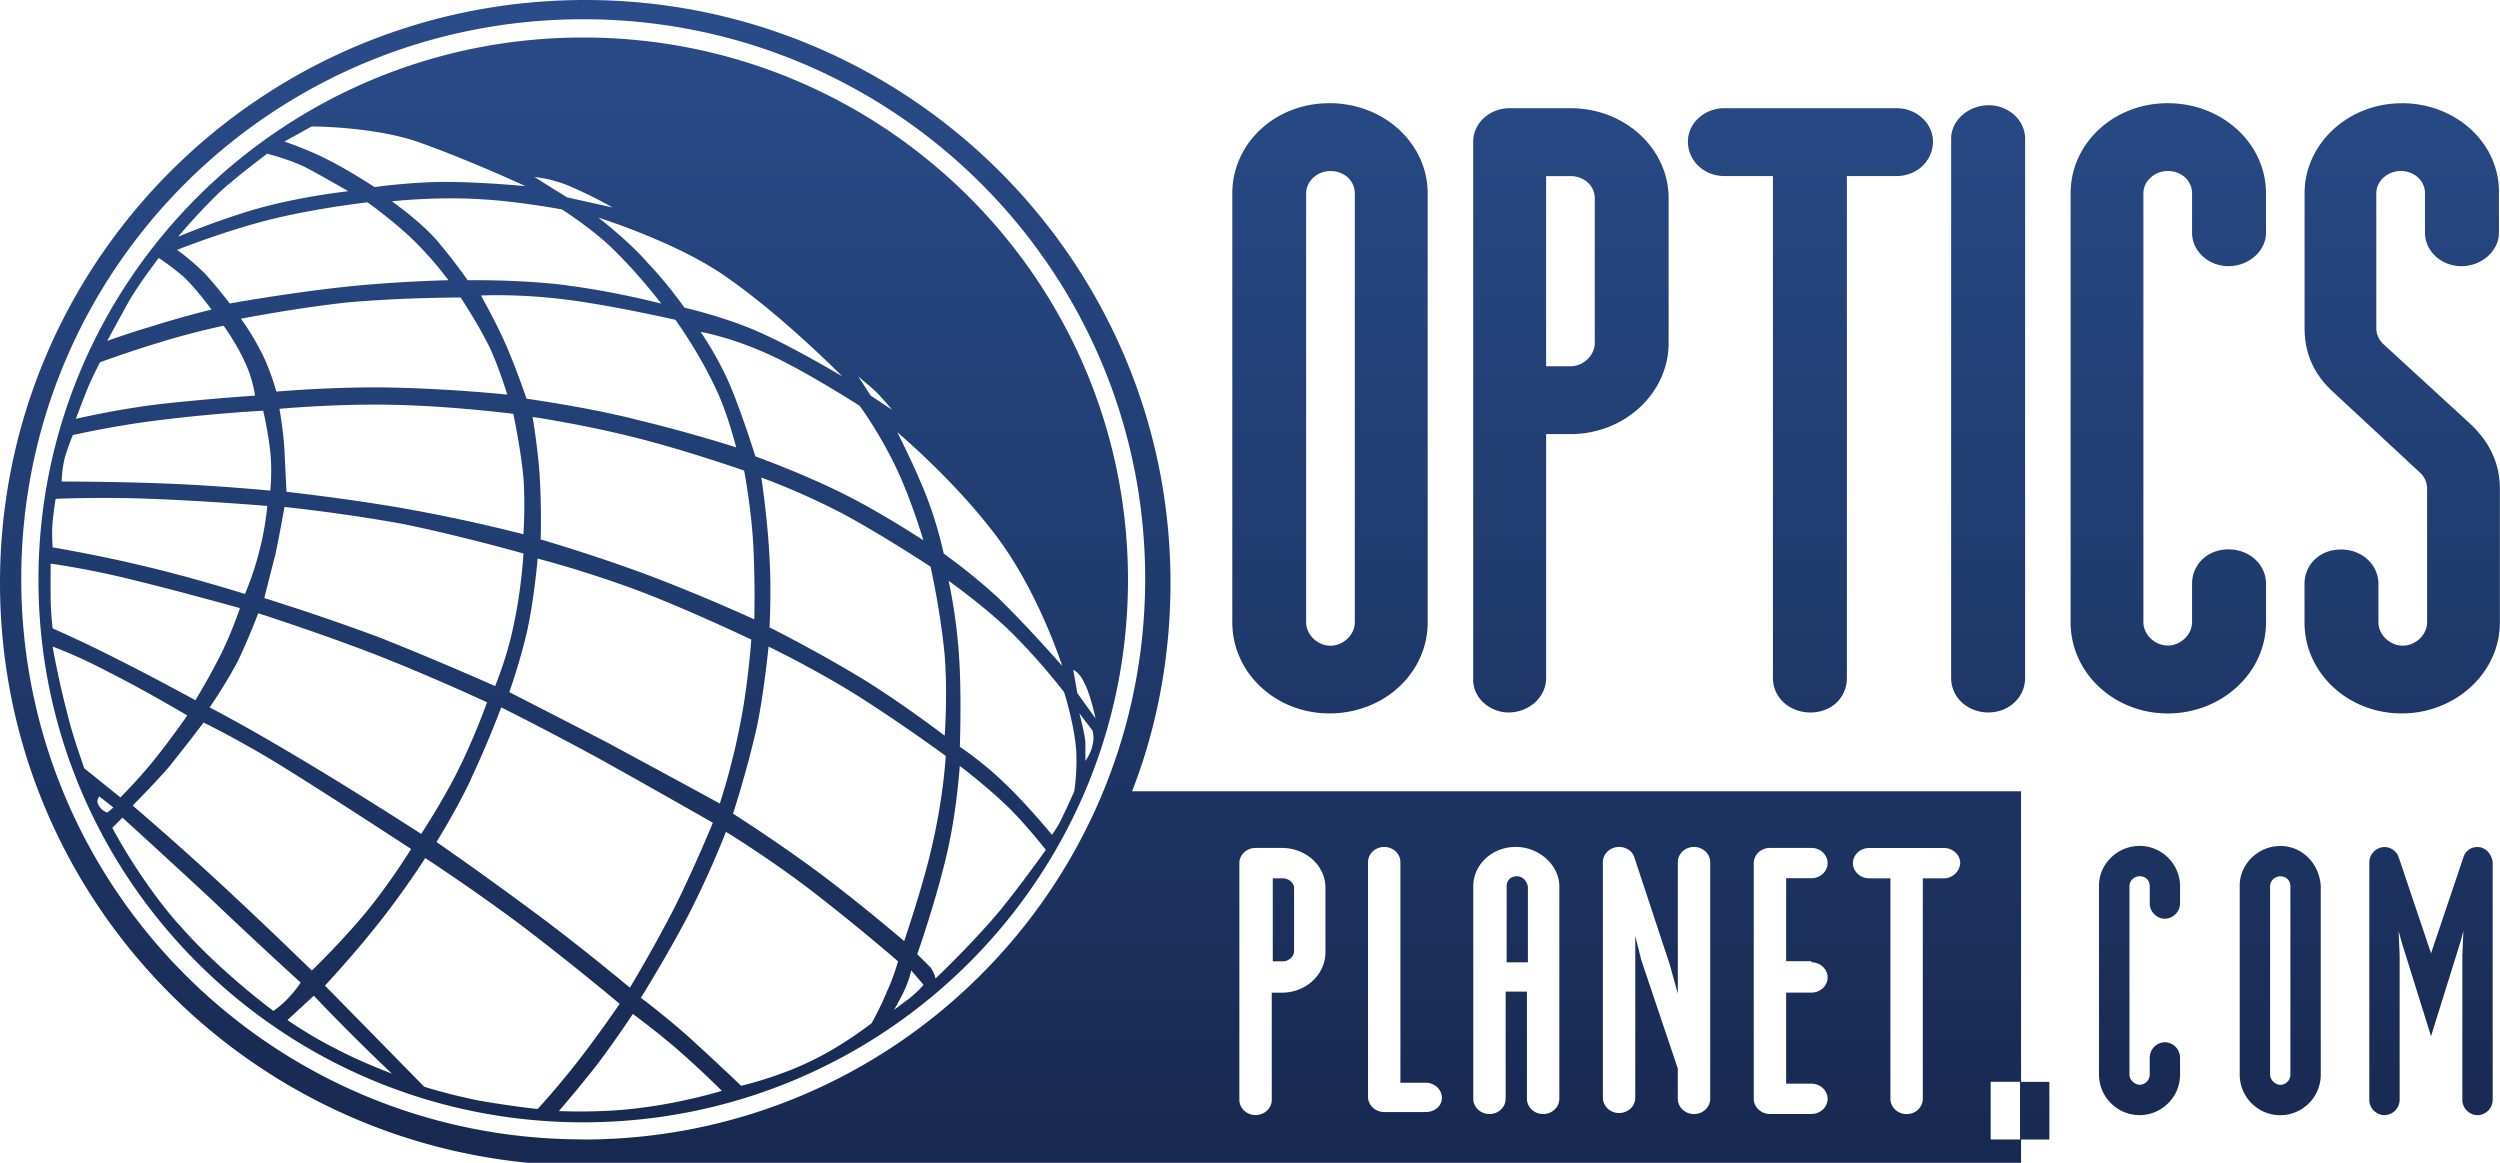 <svg xmlns="http://www.w3.org/2000/svg" width="86" height="40" fill="none"><g clip-path="url(#a)"><path fill="url(#b)" d="M68.41 24.507c.696 0 1.254-.522 1.254-1.185V4.77c0-.626-.558-1.15-1.255-1.15-.697 0-1.29.522-1.29 1.15v18.554c0 .661.558 1.185 1.29 1.185v-.002Zm-9.092-18.45h1.671v17.267c0 .661.557 1.185 1.29 1.185.732 0 1.254-.521 1.254-1.185V6.056h1.707c.697 0 1.254-.521 1.254-1.184 0-.626-.557-1.15-1.254-1.15h-5.922c-.697 0-1.254.522-1.254 1.15 0 .66.557 1.184 1.254 1.184ZM45.734 24.541c1.88 0 3.378-1.393 3.378-3.132V6.649c0-1.706-1.498-3.1-3.379-3.1-1.88 0-3.342 1.394-3.342 3.1v14.76c0 1.742 1.498 3.133 3.343 3.133ZM44.931 6.65c0-.418.384-.766.837-.766.488 0 .837.348.837.766v14.76c0 .418-.384.802-.837.802-.453 0-.837-.384-.837-.801V6.649Zm6.966 17.858c.696 0 1.29-.522 1.29-1.185v-8.39h.836c1.88 0 3.378-1.426 3.378-3.132V6.822c0-1.706-1.498-3.1-3.378-3.1h-2.091c-.697 0-1.254.522-1.254 1.15v18.452c-.035.661.557 1.185 1.219 1.185v-.002Zm1.29-18.45h.836c.488 0 .837.348.837.765V11.8c0 .417-.384.8-.837.8h-.837V6.057Zm32.044 23.08a.494.494 0 0 0-.488.348l-1.115 3.307-1.114-3.307a.525.525 0 0 0-.488-.348.534.534 0 0 0-.522.521v8.181c0 .28.245.522.522.522a.536.536 0 0 0 .522-.522v-4.978l-.036-.836.105.384 1.01 3.236 1.01-3.236.104-.384-.036.836v4.978c0 .28.244.522.522.522a.536.536 0 0 0 .522-.522v-8.181c-.036-.28-.245-.521-.522-.521h.004ZM73.6 29.1c-.766 0-1.394.626-1.394 1.358v6.509c0 .765.626 1.393 1.394 1.393.768 0 1.394-.626 1.394-1.393v-.593a.534.534 0 0 0-.522-.521.536.536 0 0 0-.522.521v.593a.35.35 0 0 1-.348.348c-.173 0-.349-.173-.349-.348v-6.476a.35.35 0 0 1 .349-.348c.209 0 .349.14.349.348v.592c0 .28.244.522.521.522a.536.536 0 0 0 .522-.522v-.592c0-.765-.626-1.393-1.394-1.393v.002ZM20.063 1.29c-10.345 0-18.74 8.354-18.74 18.659 0 10.304 8.395 18.659 18.74 18.659 10.346 0 18.74-8.355 18.74-18.66 0-10.304-8.396-18.658-18.74-18.658Zm14.421 17.44c1.323 1.88 2.056 4.178 2.056 4.178s-1.186-1.358-2.229-2.367a20.23 20.23 0 0 0-1.847-1.497s-.208-1.01-.626-2.055c-.417-1.044-.974-2.122-.974-2.122s2.16 1.81 3.622 3.864h-.002Zm-24.138 7.38c-1.916-1.15-3.134-1.775-3.134-1.775s.557-.801.974-1.602c.384-.8.697-1.637.697-1.637s1.847.592 3.691 1.289c2.091.8 4.18 1.774 4.18 1.774s-.418 1.185-1.01 2.367c-.522 1.045-1.254 2.159-1.254 2.159s-2.437-1.566-4.144-2.576Zm3.795 3.098s-.732 1.185-1.567 2.194c-.836 1.01-1.846 1.984-1.846 1.984S9.3 31.992 7.802 30.6c-1.567-1.462-3.238-2.889-3.238-2.889s.592-.592 1.185-1.253c.626-.766 1.254-1.602 1.254-1.602s1.15.557 2.577 1.427c2.02 1.253 4.563 2.924 4.563 2.924h-.002Zm4.424-12.846c-.069-1.01-.244-2.019-.244-2.019s1.671.244 3.483.697c1.81.452 3.795 1.149 3.795 1.149s.244 1.289.313 2.542c.07 1.289.036 2.575.036 2.575s-1.743-.8-3.587-1.497c-1.847-.696-3.762-1.253-3.762-1.253s.035-1.114-.036-2.194h.002Zm3.239-1.95c-1.672-.417-3.692-.697-3.692-.697s-.348-1.045-.765-1.983c-.385-.836-.802-1.566-.802-1.566s1.254-.07 2.926.14c1.638.208 3.762.696 3.762.696s.766 1.045 1.358 2.298c.418.837.733 2.09.733 2.09s-1.603-.521-3.518-.974l-.002-.004ZM9.786 15.489c-.035-.661-.173-1.426-.173-1.426s1.88-.174 3.796-.14c2.09.035 4.248.313 4.248.313s.244 1.113.349 2.194c.069.974 0 1.95 0 1.95s-1.567-.418-3.623-.801c-2.02-.384-4.528-.661-4.528-.661s-.035-.697-.069-1.427v-.002Zm9.718-5.675c-1.671-.208-3.414-.173-3.414-.173s-.488-.696-1.079-1.393c-.625-.696-1.531-1.322-1.531-1.322s1.531-.173 3.1-.069c1.255.069 2.753.348 2.753.348s.87.557 1.567 1.185c.975.905 1.847 2.054 1.847 2.054s-1.603-.417-3.239-.625l-.004-.005Zm-2.681 2.09c.384.836.626 1.67.626 1.67s-1.985-.208-4.076-.243c-1.846-.036-3.866.14-3.866.14s-.173-.626-.417-1.15a8.547 8.547 0 0 0-.802-1.357s1.776-.349 3.623-.557c1.88-.173 3.935-.173 3.935-.173s.557.836.975 1.67h.002Zm-7.35 7.172c.174-.836.313-1.637.313-1.637s2.02.209 4.111.592c2.02.417 4.111 1.01 4.111 1.01s-.069 1.253-.348 2.506c-.21 1.045-.627 2.055-.627 2.055s-1.95-.87-3.97-1.67c-1.952-.733-3.971-1.358-3.971-1.358s.208-.837.384-1.498h-.003Zm6.724 7.729c.592-1.253 1.045-2.471 1.045-2.471s1.742.87 3.518 1.845a487.39 487.39 0 0 1 3.762 2.123s-.625 1.531-1.322 2.924c-.733 1.427-1.532 2.751-1.532 2.751s-1.323-1.114-2.89-2.298a137.013 137.013 0 0 0-3.762-2.715s.697-1.114 1.185-2.159h-.004Zm4.84-1.185c-1.742-.905-3.517-1.81-3.517-1.81s.384-1.078.626-2.158c.244-1.15.348-2.436.348-2.436s1.394.348 3.31 1.045c1.775.66 4.04 1.741 4.04 1.741s-.105 1.53-.385 2.924a23.855 23.855 0 0 1-.697 2.715s-1.915-1.044-3.726-2.018l.002-.003Zm5.017-.696c.244-1.218.384-2.68.384-2.68s1.742.836 3.31 1.846a60.763 60.763 0 0 1 2.785 1.914s-.069 1.393-.488 3.168c-.28 1.253-.941 3.203-.941 3.203s-1.498-1.288-2.997-2.402c-1.462-1.078-2.89-1.983-2.89-1.983s.489-1.498.837-3.064v-.002Zm6.444.384s-1.323-1.01-2.648-1.846c-1.638-1.01-3.379-1.88-3.379-1.88s.07-1.184 0-2.402c-.068-1.357-.28-2.75-.28-2.75s1.29.452 2.822 1.253c1.358.732 2.997 1.81 2.997 1.81s.348 1.531.488 3.064c.104 1.289 0 2.75 0 2.75Zm-.733-6.72s-1.531-1.01-2.89-1.67c-1.427-.697-2.89-1.218-2.89-1.218s-.384-1.254-.837-2.367c-.417-1.01-1.045-1.915-1.045-1.915s1.045.173 2.404.801c1.219.557 3.065 1.741 3.065 1.741s.626.837 1.219 2.055c.557 1.149.974 2.575.974 2.575v-.002Zm-1.638-5.118c.28.28.558.626.558.626l-.733-.488-.453-.697c-.035 0 .28.244.626.557l.002.002Zm-1.15-.521s-1.742-1.045-2.96-1.566c-1.115-.488-2.473-.801-2.473-.801s-.557-.801-1.254-1.53c-.662-.766-1.707-1.567-1.707-1.567s2.544.8 4.215 1.914c2.02 1.358 4.18 3.552 4.18 3.552v-.002Zm-9.3-6.509a14.54 14.54 0 0 1 1.394.697l-1.567-.349-1.114-.696s.592.035 1.29.348h-.003Zm-8.951-2.09s2.09 0 3.622.522c1.776.625 3.727 1.53 3.727 1.53s-1.847-.173-3.101-.14c-1.15.036-2.09.174-2.09.174s-.733-.488-1.533-.905c-.732-.384-1.567-.661-1.567-.661l.941-.522v.002ZM7.59 6.578c.662-.593 1.603-1.29 1.603-1.29s.697.174 1.29.453c.66.349 1.498.837 1.498.837s-1.603.173-3.101.592c-1.359.384-2.752.974-2.752.974s.661-.8 1.462-1.566Zm1.707.974c1.532-.384 3.343-.593 3.343-.593s.837.593 1.532 1.254a12.106 12.106 0 0 1 1.254 1.426s-1.672.036-3.379.209c-2.02.208-4.144.592-4.144.592s-.417-.557-.87-1.045c-.453-.452-.94-.8-.94-.8S7.66 7.968 9.297 7.55v.002Zm-4.807 2.715c.452-.732.974-1.393.974-1.393s.522.348.906.696c.452.453.905 1.079.905 1.079s-1.01.244-1.984.556c-.837.244-1.603.522-1.603.522s.453-.837.802-1.462v.002ZM3.028 13.33c.173-.417.417-.87.417-.87s1.15-.417 1.985-.661c1.218-.384 2.264-.593 2.264-.593s.452.626.732 1.254c.28.592.348 1.149.348 1.149s-1.567.104-3.17.28c-1.53.173-2.996.52-2.996.52s.209-.556.418-1.077l.002-.002Zm-.802 2.435c.105-.383.28-.8.28-.8s1.394-.313 2.786-.488a54.409 54.409 0 0 1 3.762-.349s.173.732.244 1.427c.07.66 0 1.322 0 1.322s-1.776-.173-3.622-.244c-1.743-.069-3.554-.069-3.554-.069s0-.384.104-.8v.001ZM1.81 17.96c.036-.383.104-.8.104-.8s1.532-.07 3.274 0c1.88.068 4.007.244 4.007.244s-.069.8-.28 1.566c-.173.732-.488 1.462-.488 1.462s-1.88-.593-3.691-1.01c-1.463-.348-2.926-.592-2.926-.592s-.035-.452 0-.87Zm-.069 2.543v-1.114s1.29.173 2.821.557c1.707.417 3.692.974 3.692.974s-.28.836-.662 1.601c-.382.766-.87 1.567-.87 1.567s-1.394-.766-2.648-1.393a44.134 44.134 0 0 0-2.264-1.079s-.069-.592-.069-1.113Zm.557 3.968c-.28-1.044-.488-2.227-.488-2.227s.801.28 1.916.87c1.185.592 2.717 1.497 2.717 1.497s-.626.905-1.255 1.67c-.488.593-1.045 1.15-1.045 1.15l-1.254-1.01c0-.069-.349-.94-.593-1.95h.002Zm1.08 3.204c-.07-.14.035-.28.035-.28l.488.384-.209.173a.53.53 0 0 1-.313-.28l-.002.003Zm2.785 4.142c-1.358-1.531-2.3-3.341-2.3-3.341l.349-.349s1.532 1.393 3.03 2.784c1.531 1.462 3.1 2.889 3.1 2.889s-.173.28-.417.521c-.208.244-.521.453-.521.453s-1.847-1.358-3.239-2.96l-.002.003Zm5.365 4.246c-.906-.453-1.638-.974-1.638-.974l.905-.837s.626.661 1.29 1.323c.661.66 1.394 1.357 1.394 1.357s-1.114-.417-1.951-.87Zm5.016 1.81a19.494 19.494 0 0 1-1.95-.488l-3.415-3.48s.941-1.01 1.743-2.02c.905-1.113 1.707-2.367 1.707-2.367s1.602 1.045 3.238 2.263a99.514 99.514 0 0 1 3.45 2.75s-.733 1.079-1.499 2.055a31.32 31.32 0 0 1-1.323 1.566s-.94-.104-1.95-.28Zm5.434.244c-1.29.173-2.753.104-2.753.104s.662-.765 1.29-1.566c.662-.87 1.254-1.775 1.254-1.775s.766.557 1.532 1.218a33.252 33.252 0 0 1 1.531 1.427s-1.358.417-2.856.592h.002Zm8.01-2.924s-1.01.8-2.124 1.322c-1.15.557-2.368.836-2.368.836s-.766-.732-1.603-1.497c-.87-.8-1.846-1.53-1.846-1.53s.87-1.394 1.602-2.785a31.687 31.687 0 0 0 1.323-2.924s1.427.87 2.89 1.984a72.493 72.493 0 0 1 3.03 2.47s-.14.522-.384 1.046c-.209.521-.522 1.078-.522 1.078h.003Zm1.324-.87-.558.417s.209-.348.384-.732c.14-.313.209-.625.209-.625l.417.488c0 .035-.208.244-.453.452Zm3.17-3.099c-1.01 1.218-2.3 2.436-2.3 2.436s-.07-.313-.244-.452l-.385-.384s.627-1.775 1.01-3.412c.349-1.462.453-3.064.453-3.064s.837.626 1.603 1.358c.626.592 1.358 1.53 1.358 1.53s-.87 1.219-1.498 1.984l.002.004Zm2.472-4.004s-.244.557-.418.905c-.14.313-.348.592-.348.592s-.941-1.149-1.776-1.914c-.661-.626-1.394-1.114-1.394-1.114s.07-1.845-.035-3.236a18.785 18.785 0 0 0-.349-2.472s1.323.94 2.229 1.846a22.064 22.064 0 0 1 1.742 1.983s.349 1.078.418 2.019c.035.8-.07 1.393-.07 1.393v-.002Zm-.036-4.177s.209.069.384.452c.209.384.384 1.218.384 1.218l-.626-.87-.14-.8h-.002Zm.697 2.402s-.035.28-.104.417c-.069.174-.173.313-.173.313v-.592c0-.28-.209-1.045-.209-1.045s.349.453.453.592c.035.105.035.313.035.313l-.002.002Zm40.336-5.362c0-.66-.558-1.184-1.29-1.184s-1.254.521-1.254 1.184v1.323c0 .417-.384.8-.837.8-.453 0-.837-.383-.837-.8V6.649c0-.418.384-.766.837-.766.489 0 .837.348.837.766v1.357c0 .626.557 1.15 1.254 1.15s1.29-.522 1.29-1.15V6.65c0-1.706-1.499-3.1-3.379-3.1s-3.343 1.394-3.343 3.1v14.76c0 1.742 1.499 3.133 3.343 3.133 1.845 0 3.379-1.393 3.379-3.132v-1.327Zm-25.775 10.06c-.209 0-.348.14-.348.35v2.61h.732v-2.61c-.035-.174-.173-.35-.384-.35Zm17.347-2.923h-30.58c.87-2.227 1.322-4.665 1.322-7.172C40.264 8.982 31.244 0 20.132 0 8.987 0 0 8.982 0 20.052 0 30.461 7.942 38.991 18.148 40h51.376v-.8h.974v-1.984h-.974v-9.992l-.002-.004Zm-49.46 11.975C9.368 39.199.731 30.565.731 19.912.732 9.26 9.37.662 20.063.662c10.695 0 19.331 8.633 19.331 19.25 0 10.618-8.639 19.287-19.33 19.287l-.003-.004Zm25.532-6.44c0 .765-.662 1.393-1.498 1.393h-.349v3.69c0 .279-.244.52-.557.52-.313 0-.557-.243-.557-.52V29.69c0-.28.244-.521.557-.521h.906c.836 0 1.498.626 1.498 1.358v2.227Zm3.449 5.5h-1.427c-.313 0-.557-.245-.557-.522v-8.077c0-.28.244-.521.557-.521.313 0 .557.243.557.52v7.59h.87c.313 0 .557.244.557.521 0 .278-.244.488-.557.488Zm4.597-.453c0 .28-.244.521-.557.521-.313 0-.557-.244-.557-.521v-3.69h-.733v3.69c0 .28-.244.521-.557.521-.313 0-.557-.244-.557-.521v-7.31c0-.765.661-1.358 1.463-1.358.801 0 1.498.626 1.498 1.358v7.31Zm5.19 0c0 .28-.245.521-.558.521-.313 0-.557-.244-.557-.521v-1.045l-1.254-3.725-.209-.836v5.57c0 .28-.244.522-.557.522-.313 0-.557-.244-.557-.522v-8.11c0-.28.244-.521.557-.521.244 0 .453.14.522.348l1.219 3.69.28 1.008v-4.525c0-.28.243-.521.556-.521.313 0 .558.243.558.52v8.147Zm3.482-4.699c.313 0 .557.244.557.522 0 .277-.244.521-.557.521h-.87v3.132h.87c.313 0 .557.244.557.522 0 .277-.244.521-.557.521h-1.427c-.313 0-.557-.244-.557-.521v-8.11c0-.28.244-.522.557-.522h1.427c.313 0 .557.244.557.521 0 .278-.244.522-.557.522h-.87v2.855h.87V33.103Zm4.564-2.888h-.733v7.589c0 .28-.244.521-.557.521-.313 0-.557-.244-.557-.521v-7.59h-.732c-.313 0-.558-.243-.558-.52 0-.278.245-.522.558-.522h2.577c.313 0 .557.244.557.521a.566.566 0 0 1-.557.522h.002Zm2.612 8.982h-1.01v-1.983h1.01v1.983Zm-25.357-8.982h-.349v2.855h.349c.209 0 .384-.173.384-.348v-2.194c0-.14-.173-.313-.384-.313ZM82.62 3.552c-1.847 0-3.343 1.393-3.343 3.099v4.63c0 .87.313 1.601 1.01 2.227l2.96 2.75a.744.744 0 0 1 .245.557v4.595c0 .417-.384.8-.837.8-.453 0-.837-.383-.837-.8v-1.322c0-.662-.557-1.185-1.29-1.185-.732 0-1.253.521-1.253 1.185v1.322c0 1.741 1.498 3.132 3.343 3.132 1.844 0 3.378-1.393 3.378-3.132v-4.595c0-.87-.349-1.601-1.01-2.227l-2.997-2.75a.755.755 0 0 1-.244-.557V6.649c0-.418.384-.766.837-.766.488 0 .837.348.837.766v1.357c0 .626.557 1.15 1.254 1.15s1.29-.522 1.29-1.15V6.65c.035-1.706-1.463-3.1-3.343-3.1v.003Zm-4.18 25.551c-.766 0-1.394.626-1.394 1.358v6.509c0 .765.626 1.393 1.394 1.393.768 0 1.394-.626 1.394-1.393v-6.476c-.036-.765-.626-1.393-1.394-1.393v.002Zm.349 7.867a.35.35 0 0 1-.349.348c-.173 0-.349-.173-.349-.348v-6.476a.35.35 0 0 1 .349-.348c.209 0 .349.14.349.348v6.476Z"/></g><defs><linearGradient id="b" x1="43" x2="43" y1="-.722" y2="39.278" gradientUnits="userSpaceOnUse"><stop stop-color="#2A4C8A"/><stop offset=".47" stop-color="#213D71"/><stop offset="1" stop-color="#182951"/></linearGradient><clipPath id="a"><path fill="#fff" d="M0 0h86v40H0z"/></clipPath></defs></svg>